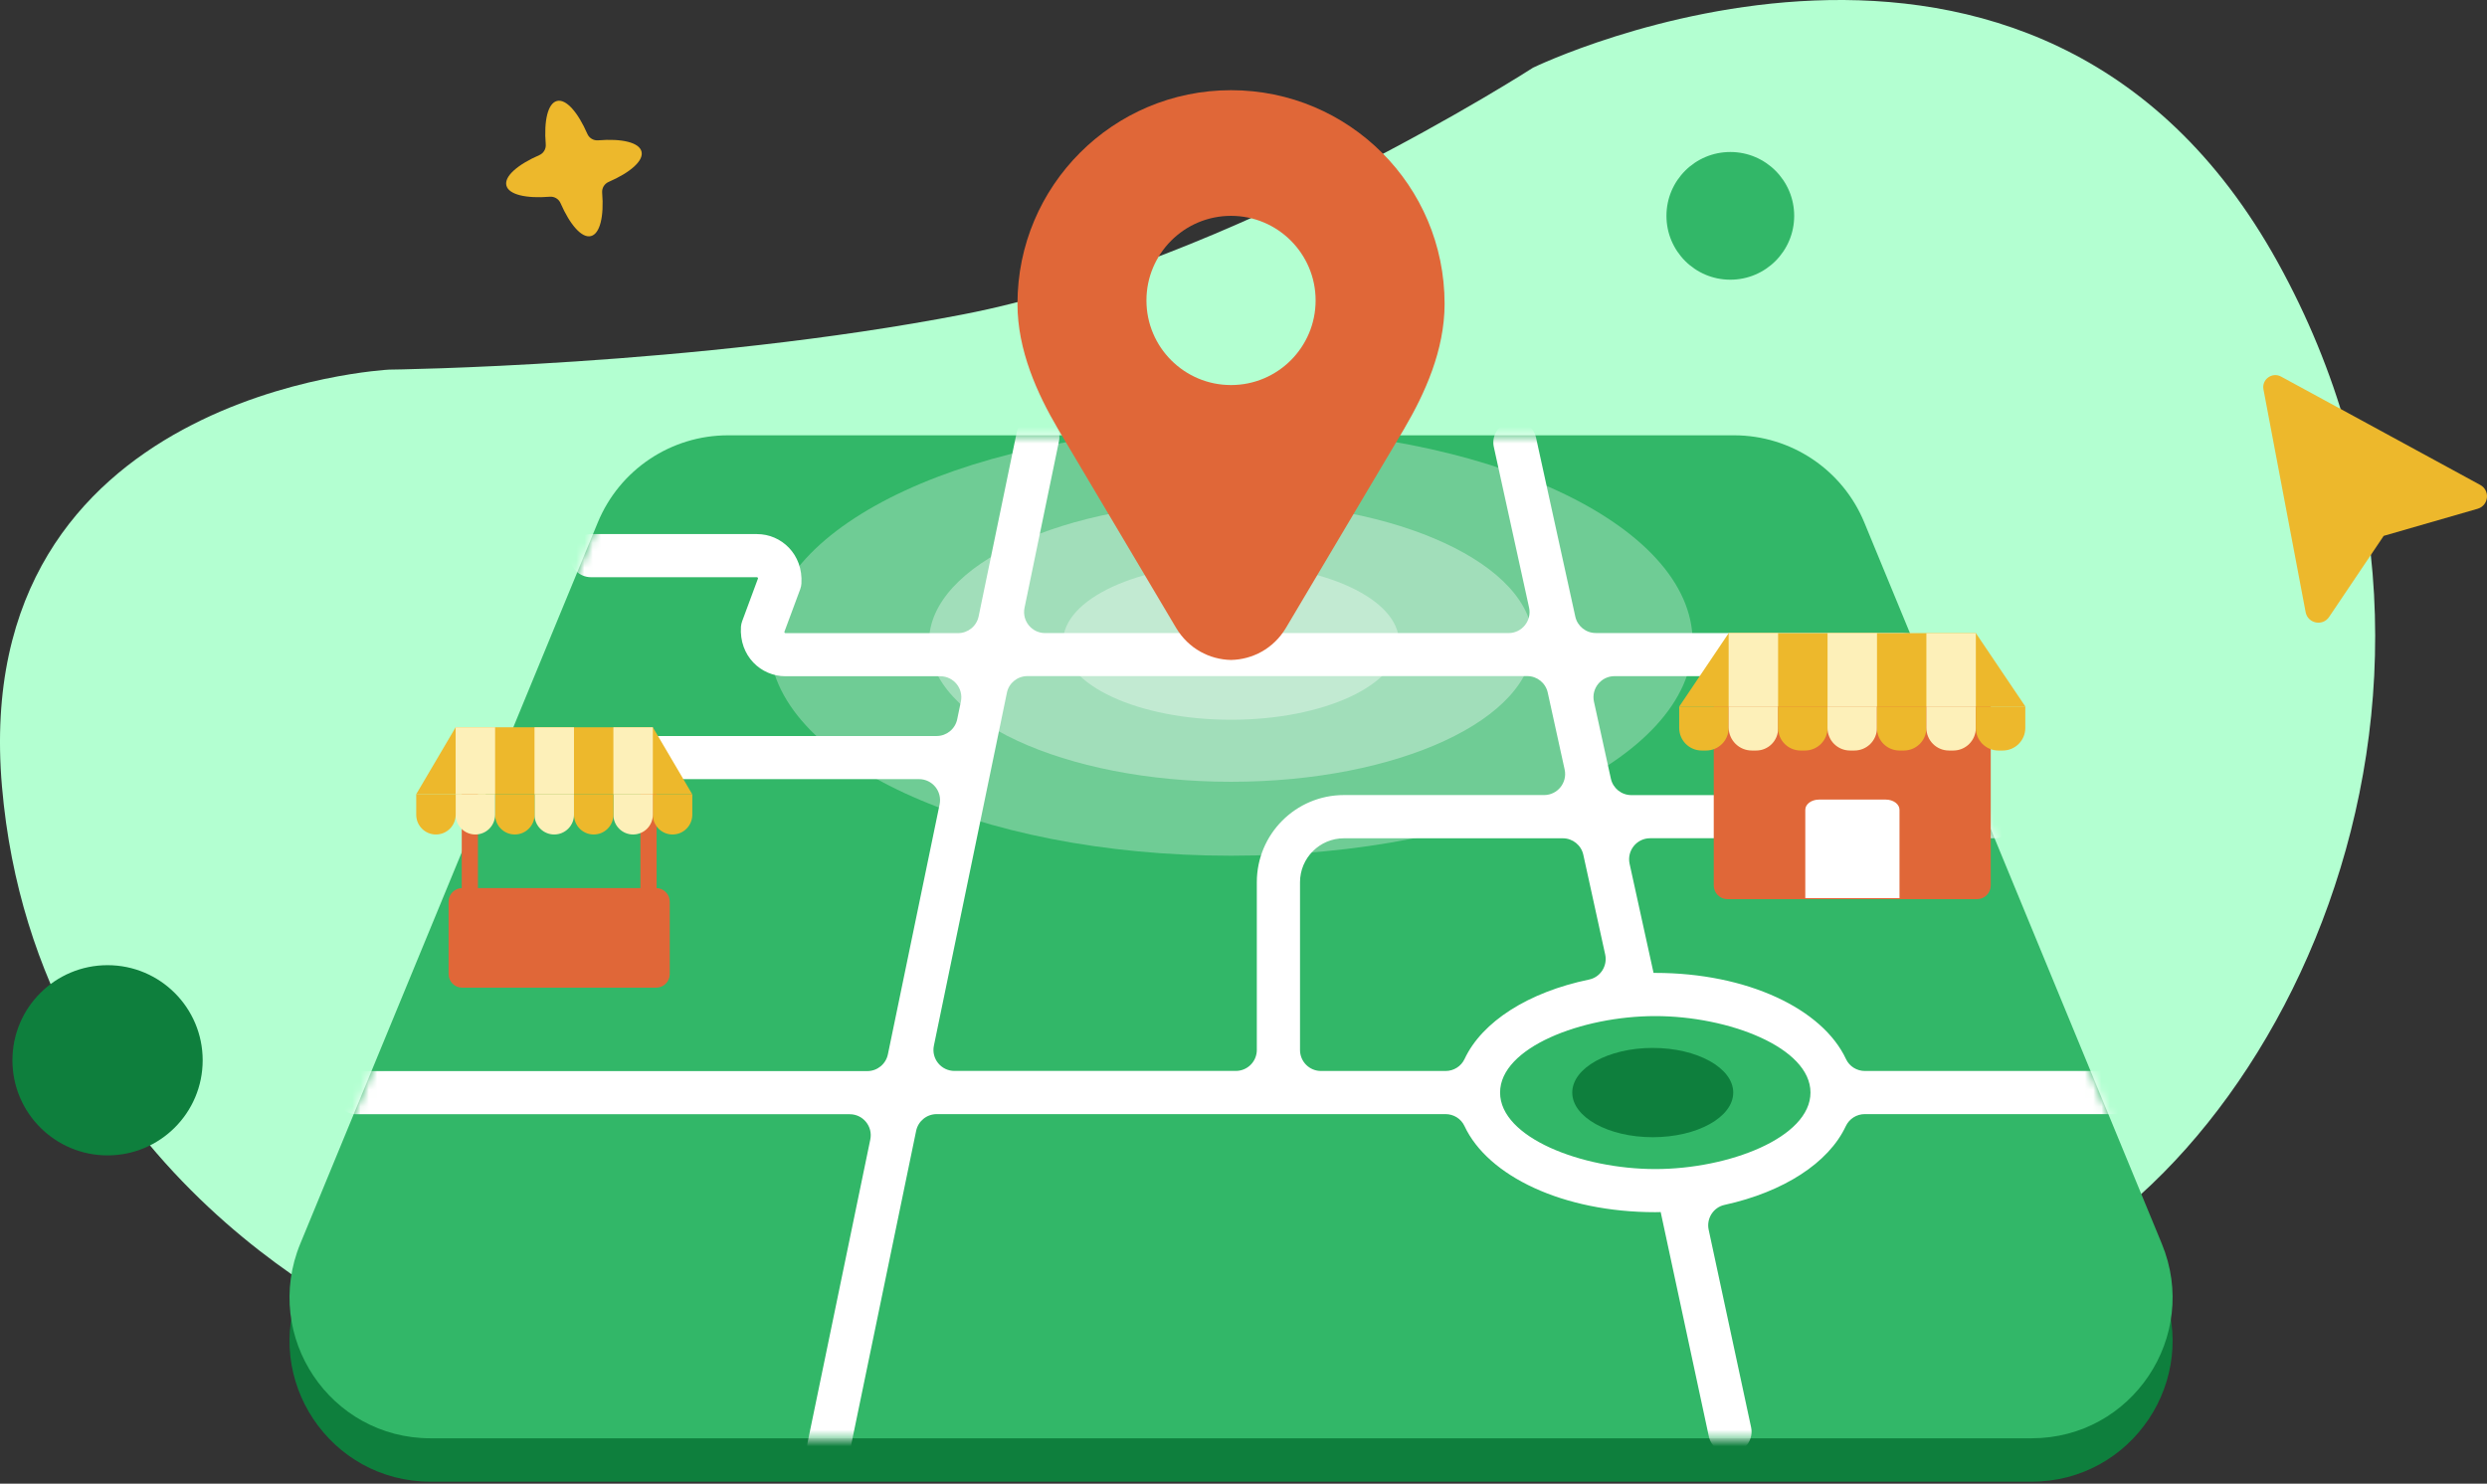 <svg width="300" height="179" viewBox="0 0 300 179" fill="none" xmlns="http://www.w3.org/2000/svg">
<rect x="0" y="0" width="300" height="179" fill="#333333" stroke="none"/>
<path d="M46.934 160.559C46.934 160.559 4.346 142.599 0.236 94.879C-3.873 47.159 46.934 44.593 46.934 44.593C46.934 44.593 83.915 44.183 116.208 37.925C148.501 31.667 184.929 8.165 184.929 8.165C184.929 8.165 245.517 -21.282 274.769 31.667C304.02 84.616 273.388 143.927 240.144 155.199C212.761 164.486 142.875 188.528 46.934 160.559Z" fill="#B3FFD1"/>
<path d="M260.774 155.291L224.887 68.271C222.262 61.909 216.063 57.754 209.18 57.754H156.713H140.283H87.816C80.933 57.754 74.733 61.909 72.109 68.271L36.221 155.291C31.611 166.479 39.829 178.76 51.928 178.76H140.283H156.713H245.067C257.167 178.76 265.391 166.472 260.774 155.291Z" fill="#0E7F3D"/>
<path d="M260.774 150.055L224.887 63.036C222.262 56.673 216.063 52.519 209.18 52.519H156.713H140.283H87.816C80.933 52.519 74.733 56.673 72.109 63.036L36.221 150.055C31.611 161.243 39.829 173.525 51.928 173.525H140.283H156.713H245.067C257.167 173.531 265.391 161.243 260.774 150.055Z" fill="#32B768"/>
<path d="M199.366 137.2C204.728 137.2 209.075 134.789 209.075 131.814C209.075 128.84 204.728 126.429 199.366 126.429C194.004 126.429 189.657 128.84 189.657 131.814C189.657 134.789 194.004 137.2 199.366 137.2Z" fill="#0E7F3D"/>
<mask id="mask0_23_3" style="mask-type:alpha" maskUnits="userSpaceOnUse" x="34" y="52" width="229" height="122">
<path d="M260.774 150.055L224.887 63.036C222.262 56.673 216.063 52.519 209.18 52.519H156.713H140.283H87.816C80.933 52.519 74.733 56.673 72.109 63.036L36.221 150.055C31.611 161.243 39.829 173.525 51.928 173.525H140.283H156.713H245.067C257.167 173.531 265.391 161.243 260.774 150.055Z" fill="#7ABA60"/>
</mask>
<g mask="url(#mask0_23_3)">
<path d="M256.138 129.211H224.958C223.982 129.211 223.089 128.657 222.679 127.778C219.847 121.709 210.756 117.378 199.672 117.378C199.601 117.378 199.529 117.378 199.464 117.378L196.573 104.211C196.228 102.629 197.432 101.131 199.047 101.131H240.613C242.013 101.131 243.146 99.998 243.146 98.598V98.461C243.146 97.061 242.013 95.928 240.613 95.928H196.788C195.596 95.928 194.567 95.101 194.313 93.935L192.275 84.656C191.93 83.073 193.134 81.576 194.749 81.576H231.985C233.385 81.576 234.518 80.442 234.518 79.042V78.906C234.518 77.505 233.385 76.372 231.985 76.372H192.496C191.305 76.372 190.276 75.545 190.022 74.38L185.287 52.799C184.988 51.431 183.633 50.565 182.266 50.865L182.129 50.898C180.762 51.197 179.896 52.552 180.195 53.919L184.447 73.299C184.793 74.881 183.588 76.379 181.973 76.379H126.067C124.459 76.379 123.261 74.901 123.586 73.331L127.741 53.235C128.028 51.861 127.142 50.52 125.774 50.24L125.638 50.214C124.264 49.927 122.922 50.813 122.642 52.18L118.051 74.36C117.81 75.539 116.768 76.385 115.57 76.385H94.751C94.725 76.385 94.68 76.385 94.641 76.327C94.602 76.268 94.615 76.229 94.628 76.203L96.523 71.098C96.601 70.883 96.659 70.655 96.672 70.421C96.9 66.865 94.237 64.436 91.326 64.436C91.313 64.436 91.3 64.436 91.281 64.436H71.289C69.889 64.436 68.755 65.569 68.755 66.969V67.106C68.755 68.506 69.889 69.639 71.289 69.639H91.3C91.326 69.645 91.372 69.639 91.411 69.698C91.45 69.756 91.437 69.795 91.424 69.821L89.535 74.92C89.457 75.135 89.398 75.363 89.379 75.597C89.144 79.147 91.795 81.588 94.745 81.588H113.428C115.036 81.588 116.234 83.067 115.909 84.636L115.466 86.772C115.225 87.951 114.183 88.797 112.985 88.797H63.259C61.859 88.797 60.726 89.93 60.726 91.33V91.467C60.726 92.867 61.859 94 63.259 94H110.862C112.47 94 113.669 95.479 113.343 97.048L107.105 127.198C106.864 128.377 105.822 129.224 104.624 129.224H42.988C41.587 129.224 40.454 130.357 40.454 131.757V131.894C40.454 133.294 41.587 134.427 42.988 134.427H102.501C104.109 134.427 105.307 135.905 104.982 137.474L97.421 174.013C97.135 175.387 98.02 176.729 99.388 177.009L99.525 177.035C100.899 177.321 102.24 176.436 102.52 175.068L110.51 136.439C110.751 135.26 111.793 134.414 112.991 134.414H174.373C175.35 134.414 176.242 134.967 176.653 135.846C179.485 141.916 188.576 146.246 199.659 146.246C199.881 146.246 200.102 146.239 200.324 146.233L206.132 173.297C206.425 174.664 207.773 175.537 209.147 175.244L209.284 175.218C210.652 174.925 211.524 173.577 211.231 172.203L206.113 148.369C205.82 147.014 206.673 145.66 208.027 145.367C215.138 143.81 220.576 140.307 222.653 135.866C223.07 134.98 223.962 134.414 224.939 134.414H256.118C257.518 134.414 258.651 133.281 258.651 131.881V131.744C258.677 130.344 257.538 129.211 256.138 129.211ZM123.932 81.569H184.226C185.418 81.569 186.447 82.396 186.701 83.562L188.739 92.841C189.084 94.424 187.879 95.921 186.264 95.921H162.118C156.309 95.921 151.607 100.63 151.607 106.432V126.671C151.607 128.071 150.474 129.204 149.074 129.204H115.134C113.525 129.204 112.327 127.726 112.653 126.157L121.457 83.588C121.691 82.409 122.733 81.569 123.932 81.569ZM174.38 129.211H159.35C157.95 129.211 156.817 128.078 156.817 126.677V106.438C156.817 103.508 159.194 101.137 162.118 101.137H188.517C189.709 101.137 190.738 101.965 190.992 103.13L193.629 115.158C193.929 116.525 193.063 117.893 191.689 118.179C184.382 119.69 178.782 123.246 176.666 127.765C176.255 128.644 175.363 129.211 174.38 129.211ZM199.672 141.043C190.816 141.043 180.95 137.253 180.95 131.815C180.95 126.378 190.816 122.588 199.672 122.588C208.529 122.588 218.394 126.378 218.394 131.815C218.388 137.253 208.522 141.043 199.672 141.043Z" fill="white"/>
</g>
<path opacity="0.3" d="M148.495 103.24C179.249 103.24 204.179 91.691 204.179 77.446C204.179 63.2 179.249 51.652 148.495 51.652C117.742 51.652 92.811 63.2 92.811 77.446C92.811 91.691 117.742 103.24 148.495 103.24Z" fill="white"/>
<path opacity="0.35" d="M148.495 94.319C168.614 94.319 184.923 86.765 184.923 77.446C184.923 68.128 168.614 60.574 148.495 60.574C128.377 60.574 112.067 68.128 112.067 77.446C112.067 86.765 128.377 94.319 148.495 94.319Z" fill="white"/>
<path opacity="0.35" d="M148.495 86.836C159.687 86.836 168.76 82.632 168.76 77.446C168.76 72.26 159.687 68.056 148.495 68.056C137.303 68.056 128.23 72.26 128.23 77.446C128.23 82.632 137.303 86.836 148.495 86.836Z" fill="white"/>
<path d="M148.495 10.881C134.266 10.881 122.734 22.414 122.734 36.649C122.734 42.276 125.13 47.505 127.598 51.711L141.872 75.754C143.377 78.274 145.923 79.57 148.495 79.622C151.067 79.57 153.614 78.274 155.118 75.754L169.392 51.711C171.86 47.505 174.257 42.276 174.257 36.649C174.257 22.414 162.724 10.881 148.495 10.881ZM148.495 46.456C142.862 46.456 138.291 41.885 138.291 36.245C138.291 30.613 142.862 26.041 148.495 26.041C154.128 26.041 158.699 30.613 158.699 36.245C158.699 41.885 154.128 46.456 148.495 46.456Z" fill="#E06738"/>
<path d="M238.484 108.482H208.379C207.467 108.482 206.725 107.74 206.725 106.828V82.226H240.138V106.828C240.138 107.746 239.395 108.482 238.484 108.482Z" fill="#E06738"/>
<path d="M229.131 108.359H217.767V97.697C217.767 97.016 218.511 96.466 219.432 96.466H227.465C228.387 96.466 229.131 97.016 229.131 97.697V108.359Z" fill="white"/>
<path d="M238.345 76.385H223.439H208.526L202.568 85.234H223.439H244.31L238.345 76.385Z" fill="#EDB82C"/>
<path d="M205.8 90.549H205.279C203.774 90.549 202.557 89.331 202.557 87.827V85.235H208.522V87.827C208.522 89.331 207.304 90.549 205.8 90.549Z" fill="#EDB82C"/>
<path d="M211.843 90.549H211.322C209.772 90.549 208.522 89.292 208.522 87.749V85.235H214.487V87.905C214.487 89.364 213.302 90.549 211.843 90.549Z" fill="#FDF0B9"/>
<path d="M214.487 76.385H208.522V85.234H214.487V76.385Z" fill="#FDF0B9"/>
<path d="M226.417 76.385H220.452V85.234H226.417V76.385Z" fill="#FDF0B9"/>
<path d="M238.34 76.385H232.375V85.234H238.34V76.385Z" fill="#FDF0B9"/>
<path d="M217.73 90.549H217.209C215.705 90.549 214.487 89.331 214.487 87.827V85.235H220.452V87.827C220.452 89.331 219.234 90.549 217.73 90.549Z" fill="#EDB82C"/>
<path d="M223.688 90.549H223.167C221.663 90.549 220.445 89.331 220.445 87.827V85.235H226.41V87.827C226.417 89.331 225.192 90.549 223.688 90.549Z" fill="#FDF0B9"/>
<path d="M229.653 90.549H229.132C227.628 90.549 226.41 89.331 226.41 87.827V85.235H232.375V87.827C232.375 89.331 231.157 90.549 229.653 90.549Z" fill="#EDB82C"/>
<path d="M235.618 90.549H235.097C233.593 90.549 232.375 89.331 232.375 87.827V85.235H238.34V87.827C238.34 89.331 237.122 90.549 235.618 90.549Z" fill="#FDF0B9"/>
<path d="M241.583 90.549H241.062C239.558 90.549 238.34 89.331 238.34 87.827V85.235H244.305V87.827C244.305 89.331 243.088 90.549 241.583 90.549Z" fill="#EDB82C"/>
<path d="M79.148 119.159H55.751C54.846 119.159 54.11 118.423 54.11 117.518V108.785C54.11 107.88 54.846 107.144 55.751 107.144H79.148C80.054 107.144 80.789 107.88 80.789 108.785V117.518C80.796 118.423 80.06 119.159 79.148 119.159Z" fill="#E06738"/>
<path d="M79.207 117.186H55.699V92.108H79.207V117.186ZM57.652 115.232H77.253V94.062H57.652V115.232Z" fill="#E06738"/>
<path d="M78.751 87.746H66.853H54.963L50.202 95.827H66.853H83.505L78.751 87.746Z" fill="#EDB82C"/>
<path d="M59.723 87.745H54.963V95.82H59.723V87.745Z" fill="#FDF0B9"/>
<path d="M69.237 87.745H64.476V95.82H69.237V87.745Z" fill="#FDF0B9"/>
<path d="M78.751 87.745H73.991V95.82H78.751V87.745Z" fill="#FDF0B9"/>
<path d="M81.128 100.678C79.812 100.678 78.751 99.61 78.751 98.301V95.826H83.511V98.301C83.504 99.617 82.443 100.678 81.128 100.678Z" fill="#EDB82C"/>
<path d="M76.368 100.678C75.052 100.678 73.991 99.61 73.991 98.301V95.826H78.751V98.301C78.751 99.617 77.683 100.678 76.368 100.678Z" fill="#FDF0B9"/>
<path d="M71.614 100.678C70.299 100.678 69.237 99.61 69.237 98.301V95.826H73.997V98.301C73.991 99.617 72.929 100.678 71.614 100.678Z" fill="#EDB82C"/>
<path d="M66.853 100.678C65.538 100.678 64.476 99.61 64.476 98.301V95.826H69.237V98.301C69.237 99.617 68.169 100.678 66.853 100.678Z" fill="#FDF0B9"/>
<path d="M62.1 100.678C60.785 100.678 59.723 99.61 59.723 98.301V95.826H64.484V98.301C64.477 99.617 63.409 100.678 62.1 100.678Z" fill="#EDB82C"/>
<path d="M57.34 100.678C56.024 100.678 54.963 99.61 54.963 98.301V95.826H59.723V98.301C59.717 99.617 58.655 100.678 57.34 100.678Z" fill="#FDF0B9"/>
<path d="M52.586 100.678C51.27 100.678 50.209 99.61 50.209 98.301V95.826H54.969V98.301C54.963 99.617 53.895 100.678 52.586 100.678Z" fill="#EDB82C"/>
<path d="M273.036 46.977L278.122 73.852C278.383 75.226 280.174 75.591 280.955 74.432L287.539 64.651L298.87 61.382C300.211 60.991 300.413 59.174 299.182 58.504L275.159 45.434C274.085 44.848 272.809 45.779 273.036 46.977Z" fill="#EDB82C"/>
<path d="M208.724 33.745C212.979 33.745 216.428 30.296 216.428 26.041C216.428 21.787 212.979 18.338 208.724 18.338C204.469 18.338 201.02 21.787 201.02 26.041C201.02 30.296 204.469 33.745 208.724 33.745Z" fill="#32B768"/>
<path d="M12.973 139.394C19.31 139.394 24.448 134.257 24.448 127.92C24.448 121.583 19.31 116.446 12.973 116.446C6.636 116.446 1.499 121.583 1.499 127.92C1.499 134.257 6.636 139.394 12.973 139.394Z" fill="#0E7F3D"/>
<path d="M77.384 18.284C77.104 17.177 74.987 16.695 72.148 16.93C71.595 16.976 71.074 16.663 70.852 16.155C69.713 13.544 68.287 11.903 67.186 12.183C66.079 12.463 65.597 14.579 65.832 17.418C65.877 17.972 65.565 18.493 65.057 18.714C62.445 19.854 60.804 21.28 61.084 22.381C61.364 23.488 63.481 23.969 66.32 23.735C66.874 23.689 67.394 24.002 67.616 24.51C68.755 27.121 70.182 28.762 71.282 28.482C72.383 28.202 72.871 26.086 72.637 23.247C72.591 22.693 72.904 22.172 73.412 21.951C76.023 20.818 77.664 19.392 77.384 18.284Z" fill="#EDB82C"/>
</svg>
